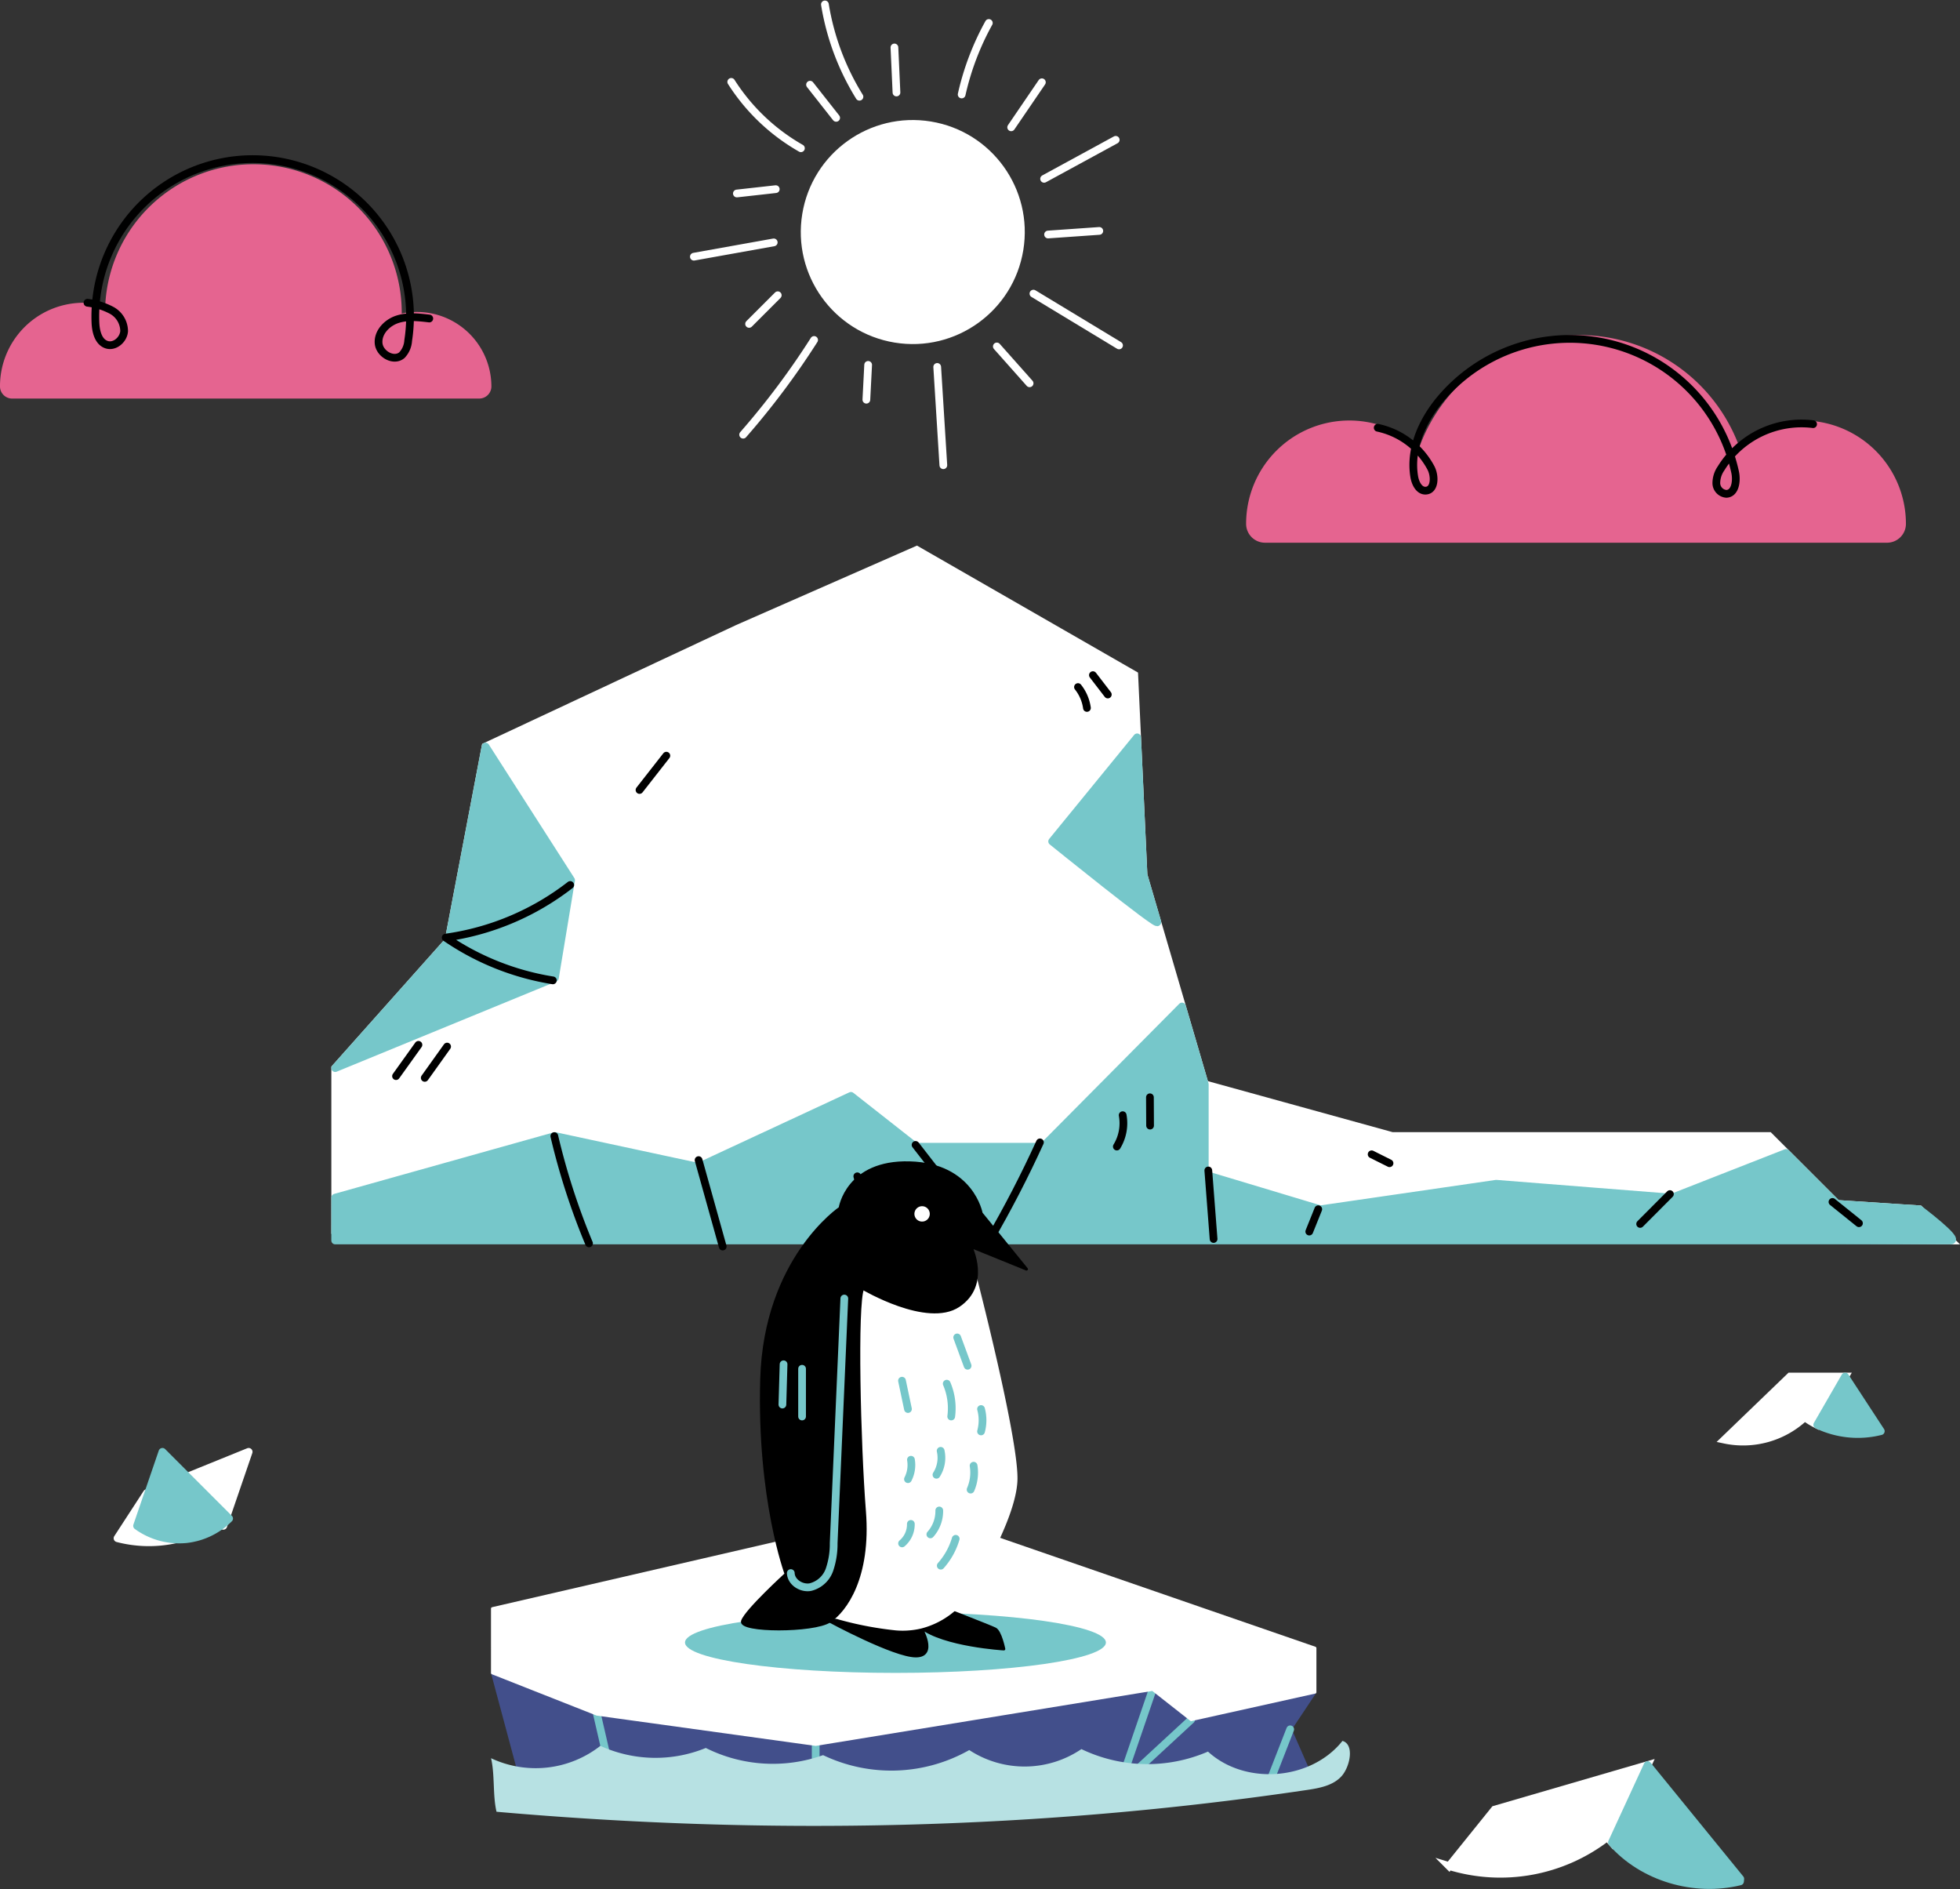 <svg xmlns="http://www.w3.org/2000/svg" width="507.001" height="488.556" viewBox="0 0 507.001 488.556"><rect x="0" y="0" width="507.001" height="488.556" fill="#333333" stroke="none"/><g transform="translate(-648.401 -57.316)"><g transform="translate(648.401 58.463)"><g transform="translate(86.709 141.074)"><path d="M753.142,404.768V362.891l29.314-32.9,9.572-50.253,65.209-30.511,46.332-20.351,56.268,32.316,2.393,51.748,15.854,54.141,48.458,13.378h97.514l17.554,17.554,21.332,1.4,8.063,8.063Z" transform="translate(-753.142 -228.873)" fill="#fff" stroke="#fff" stroke-miterlimit="10" stroke-width="2"/><g transform="translate(0 48.476)"><path d="M792.028,290.311l22.135,34.556-4.188,25.269-56.833,23.332,29.314-32.9Z" transform="translate(-753.142 -287.925)" fill="#76c7ca" stroke="#76c7ca" stroke-linecap="round" stroke-linejoin="round" stroke-width="2"/><path d="M999.149,287.429l-21.985,26.914s27.634,22.349,27.2,20.858l-3.568-12.183Z" transform="translate(-791.707 -287.429)" fill="#76c7ca" stroke="#76c7ca" stroke-linecap="round" stroke-linejoin="round" stroke-width="2"/><path d="M753.142,420.948l56.833-15.936,37.092,7.968,39.484-18.354L903.3,407.787h32.9l35.986-36.272,5.892,20.119v23.332l29.912,9,45.467-6.608,45.466,3.59,29.505-11.558,13.175,13.175,21.332,1.4s10.74,8.081,8.063,8.063-417.862,0-417.862,0Z" transform="translate(-753.142 -301.904)" fill="#76c7ca" stroke="#76c7ca" stroke-linecap="round" stroke-linejoin="round" stroke-width="2"/></g><g transform="translate(15.732 32.386)"><path d="M772.145,391.584l5.8-8.093" transform="translate(-772.145 -287.876)" fill="none" stroke="#000" stroke-linecap="round" stroke-linejoin="round" stroke-width="2"/><path d="M781.118,392.132l5.787-8.1" transform="translate(-773.69 -287.969)" fill="none" stroke="#000" stroke-linecap="round" stroke-linejoin="round" stroke-width="2"/><path d="M989.894,267.993l3.858,5.015" transform="translate(-809.631 -267.993)" fill="none" stroke="#000" stroke-linecap="round" stroke-linejoin="round" stroke-width="2"/><path d="M985.234,271.721a11.126,11.126,0,0,1,2.315,5.4" transform="translate(-808.828 -268.635)" fill="none" stroke="#000" stroke-linecap="round" stroke-linejoin="round" stroke-width="2"/><path d="M1007.713,399.875q.019,3.664.038,7.33" transform="translate(-812.698 -290.697)" fill="none" stroke="#000" stroke-linecap="round" stroke-linejoin="round" stroke-width="2"/><path d="M998.883,405.471a11.572,11.572,0,0,1-1.508,8.112" transform="translate(-810.918 -291.66)" fill="none" stroke="#000" stroke-linecap="round" stroke-linejoin="round" stroke-width="2"/><path d="M916.281,424.57a14.522,14.522,0,0,0,4.6,7.355" transform="translate(-796.958 -294.948)" fill="none" stroke="#000" stroke-linecap="round" stroke-linejoin="round" stroke-width="2"/><path d="M923.79,426.886a8.456,8.456,0,0,0,4.9,5.551" transform="translate(-798.251 -295.347)" fill="none" stroke="#000" stroke-linecap="round" stroke-linejoin="round" stroke-width="2"/><path d="M848.225,302.031l6.944-8.874" transform="translate(-785.242 -272.325)" fill="none" stroke="#000" stroke-linecap="round" stroke-linejoin="round" stroke-width="2"/><path d="M866.685,419.5q3.121,11.178,6.24,22.357" transform="translate(-788.42 -294.075)" fill="none" stroke="#000" stroke-linecap="round" stroke-linejoin="round" stroke-width="2"/><path d="M934.481,414.616l19.11,24.612q7.148-12.3,13.063-25.269" transform="translate(-800.091 -293.121)" fill="none" stroke="#000" stroke-linecap="round" stroke-linejoin="round" stroke-width="2"/><path d="M821.607,412.005a177.3,177.3,0,0,0,8.976,27.742" transform="translate(-780.66 -292.785)" fill="none" stroke="#000" stroke-linecap="round" stroke-linejoin="round" stroke-width="2"/><path d="M815.384,358.223a68.013,68.013,0,0,1-27.725-11.065,67.776,67.776,0,0,0,32.212-13.6" transform="translate(-774.816 -279.28)" fill="none" stroke="#000" stroke-linecap="round" stroke-linejoin="round" stroke-width="2"/><path d="M1025.954,422.733l1.366,17.73" transform="translate(-815.838 -294.632)" fill="none" stroke="#000" stroke-linecap="round" stroke-linejoin="round" stroke-width="2"/><path d="M1059.827,434.846l-2.327,5.783" transform="translate(-821.269 -296.717)" fill="none" stroke="#000" stroke-linecap="round" stroke-linejoin="round" stroke-width="2"/><path d="M1076.989,417.687l4.629,2.314" transform="translate(-824.624 -293.763)" fill="none" stroke="#000" stroke-linecap="round" stroke-linejoin="round" stroke-width="2"/><path d="M1168.59,430.116l-7.7,7.726" transform="translate(-839.067 -295.903)" fill="none" stroke="#000" stroke-linecap="round" stroke-linejoin="round" stroke-width="2"/><path d="M1220.981,432.57l6.856,5.511" transform="translate(-849.412 -296.325)" fill="none" stroke="#000" stroke-linecap="round" stroke-linejoin="round" stroke-width="2"/></g></g><g transform="translate(179.489)"><circle cx="28.969" cy="28.969" r="28.969" transform="translate(23.346 82.762) rotate(-80.68)" fill="#fff"/><path d="M928.407,83.554q-.264-5.826-.527-11.652" transform="translate(-876.003 -60.777)" fill="none" stroke="#fff" stroke-linecap="round" stroke-linejoin="round" stroke-width="2"/><path d="M948.889,82.746a69.494,69.494,0,0,1,7.025-18.491" transform="translate(-879.62 -59.46)" fill="none" stroke="#fff" stroke-linecap="round" stroke-linejoin="round" stroke-width="2"/><path d="M964.357,94.429,972.3,82.778" transform="translate(-882.282 -62.649)" fill="none" stroke="#fff" stroke-linecap="round" stroke-linejoin="round" stroke-width="2"/><path d="M974.648,110.85l18.523-10.088" transform="translate(-884.054 -65.745)" fill="none" stroke="#fff" stroke-linecap="round" stroke-linejoin="round" stroke-width="2"/><path d="M975.888,130.147l13.25-.928" transform="translate(-884.268 -70.644)" fill="none" stroke="#fff" stroke-linecap="round" stroke-linejoin="round" stroke-width="2"/><path d="M971.313,148.806l22.148,13.4" transform="translate(-883.48 -74.016)" fill="none" stroke="#fff" stroke-linecap="round" stroke-linejoin="round" stroke-width="2"/><path d="M959.878,165.307l8.475,9.533" transform="translate(-881.511 -76.856)" fill="none" stroke="#fff" stroke-linecap="round" stroke-linejoin="round" stroke-width="2"/><path d="M941.247,171.709q.792,12.711,1.584,25.422" transform="translate(-878.304 -77.958)" fill="none" stroke="#fff" stroke-linecap="round" stroke-linejoin="round" stroke-width="2"/><path d="M919.571,171.069q-.231,4.5-.461,9.007" transform="translate(-874.493 -77.848)" fill="none" stroke="#fff" stroke-linecap="round" stroke-linejoin="round" stroke-width="2"/><path d="M898.964,163.286a201.983,201.983,0,0,1-18.352,24.493" transform="translate(-867.866 -76.508)" fill="none" stroke="#fff" stroke-linecap="round" stroke-linejoin="round" stroke-width="2"/><path d="M889.882,149.313l-7.415,7.414" transform="translate(-868.185 -74.103)" fill="none" stroke="#fff" stroke-linecap="round" stroke-linejoin="round" stroke-width="2"/><path d="M885.871,132.8,865.215,136.5" transform="translate(-865.215 -71.26)" fill="none" stroke="#fff" stroke-linecap="round" stroke-linejoin="round" stroke-width="2"/><path d="M888.707,116.169l-10.056,1.121" transform="translate(-867.528 -68.397)" fill="none" stroke="#fff" stroke-linecap="round" stroke-linejoin="round" stroke-width="2"/><path d="M894.911,99.822a51.665,51.665,0,0,1-18.021-17.158" transform="translate(-867.225 -62.629)" fill="none" stroke="#fff" stroke-linecap="round" stroke-linejoin="round" stroke-width="2"/><path d="M908.266,92.112l-6.756-8.577" transform="translate(-871.463 -62.779)" fill="none" stroke="#fff" stroke-linecap="round" stroke-linejoin="round" stroke-width="2"/><path d="M915.091,82.333a65.108,65.108,0,0,1-8.932-23.87" transform="translate(-872.264 -58.463)" fill="none" stroke="#fff" stroke-linecap="round" stroke-linejoin="round" stroke-width="2"/></g><g transform="translate(322.337 85.517)"><path d="M1203.525,215.46a4.888,4.888,0,0,0,4.919-4.819v-.05A26.718,26.718,0,0,0,1165,189.74a44.063,44.063,0,0,0-82.475,1.146,26.7,26.7,0,0,0-44.757,19.705v.05a4.888,4.888,0,0,0,4.919,4.819Z" transform="translate(-1037.768 -161.763)" fill="#e56490"/><path d="M1078.889,185.949a20.392,20.392,0,0,1,13.774,10.406c1.114,2.141,1.018,5.795-1.394,5.863-1.692.047-2.649-1.928-2.928-3.6-1.24-7.411,2.276-14.915,7.2-20.588a43.764,43.764,0,0,1,75.792,19.363c.5,2.272.07,5.561-2.253,5.649a2.813,2.813,0,0,1-2.6-2.682,6.683,6.683,0,0,1,1.2-3.873,24.49,24.49,0,0,1,23.831-11.467" transform="translate(-1044.847 -161.984)" fill="none" stroke="#000" stroke-linecap="round" stroke-linejoin="round" stroke-width="2"/></g><g transform="translate(0 40.14)"><path d="M772.344,168.98a3.141,3.141,0,0,0,3.166-3.087v-.036a19.283,19.283,0,0,0-23.2-18.871c0-.079.012-.156.012-.235a38.371,38.371,0,0,0-76.7-1.79,21.576,21.576,0,0,0-27.222,20.9v.031a3.142,3.142,0,0,0,3.165,3.092Z" transform="translate(-648.401 -107.192)" fill="#e56490"/><path d="M675.738,143.962a18.22,18.22,0,0,1,6.251,1.961,6.186,6.186,0,0,1,3.229,5.371c-.142,2.192-2.42,4.186-4.512,3.515-2.184-.7-2.825-3.453-2.914-5.744a40.705,40.705,0,1,1,80.9,4.689,5.958,5.958,0,0,1-1.624,3.761c-2.129,1.812-5.828-.327-6.031-3.116s2.147-5.248,4.8-6.131,5.537-.559,8.313-.225" transform="translate(-653.107 -106.95)" fill="none" stroke="#000" stroke-linecap="round" stroke-linejoin="round" stroke-width="2"/></g></g><g transform="translate(678.803 358.037)"><g transform="translate(96.617 0)"><path d="M802.272,579.707l7.827,29.175h204.938l-6.4-14.588,6.4-9.606Z" transform="translate(-801.909 -447.77)" fill="#424f8b" stroke="#424f8b" stroke-linecap="round" stroke-linejoin="round" stroke-width="0.75"/><g transform="translate(27.404 136.207)"><line x2="4.27" y2="18.501" transform="translate(0 6.404)" fill="none" stroke="#76c7ca" stroke-linecap="round" stroke-linejoin="round" stroke-width="2"/><line y2="10.674" transform="translate(56.575 14.232)" fill="none" stroke="#76c7ca" stroke-linecap="round" stroke-linejoin="round" stroke-width="2"/><path d="M1006.791,584.864l-8.539,24.906,18.5-17.078" transform="translate(-863.05 -584.864)" fill="none" stroke="#76c7ca" stroke-linecap="round" stroke-linejoin="round" stroke-width="2"/><line x1="5.693" y2="14.588" transform="translate(173.628 10.318)" fill="none" stroke="#76c7ca" stroke-linecap="round" stroke-linejoin="round" stroke-width="2"/></g><path d="M912.026,528.993l103.011,35.579v11.385l-32.022,7.116-9.962-7.827-87.166,14.232-56.575-7.828-27.04-10.674V554.343Z" transform="translate(-801.909 -439.039)" fill="#fff" stroke="#fff" stroke-linecap="round" stroke-linejoin="round" stroke-width="0.75"/><ellipse cx="54.437" cy="7.862" rx="54.437" ry="7.862" transform="translate(50.175 116.212)" fill="#76c7ca"/><g transform="translate(65.019)"><path d="M935.12,558.623s13.971,5.408,15.324,6.084,2.253,5.183,2.253,5.183-15.54-.922-21.516-5.644c0,0,4.39,7.447-1.243,7.447s-22.308-9.013-22.308-9.013Z" transform="translate(-885.065 -444.14)" stroke="#000" stroke-linecap="round" stroke-linejoin="round" stroke-width="0.75"/><path d="M944.707,455.224S955.1,495.339,955.1,506.606c0,8.313-7.606,22.026-11.594,28.643a21.123,21.123,0,0,1-13.076,9.879,20.454,20.454,0,0,1-6.427.461,88.482,88.482,0,0,1-20.73-4.732l4.507-93.289Z" transform="translate(-884.316 -425.022)" fill="#fff" stroke="#fff" stroke-linecap="round" stroke-linejoin="round" stroke-width="0.75"/><path d="M953.864,447.837l-11.717-14.421s-2.253-12.619-18.478-13.07-18.027,11.718-18.027,11.718-19.379,13.069-20.28,44.166,6.309,50.475,6.309,50.475-10.365,9.464-11.267,12.169,18.478,2.7,22.534,0,10.366-11.267,9.014-28.393-2.253-53.63-.451-57.686c0,0,16.674,9.915,24.787,4.507s3.155-15.323,3.155-15.323Z" transform="translate(-880.373 -420.333)" stroke="#000" stroke-linecap="round" stroke-linejoin="round" stroke-width="0.75"/><g transform="translate(41.286 11.613)"><path d="M937.8,435.972a1.611,1.611,0,1,1-1.611-1.611A1.611,1.611,0,0,1,937.8,435.972Z" transform="translate(-930.99 -434.361)" fill="#fff" stroke="#fff" stroke-linecap="round" stroke-linejoin="round" stroke-width="0.75"/><g transform="translate(0 33.564)"><path d="M930.244,488.419q.771,3.666,1.543,7.331" transform="translate(-930.244 -477.231)" fill="none" stroke="#76c7ca" stroke-linecap="round" stroke-linejoin="round" stroke-width="2"/><path d="M944.224,489.351a16.225,16.225,0,0,1,1.158,8.488" transform="translate(-932.651 -477.392)" fill="none" stroke="#76c7ca" stroke-linecap="round" stroke-linejoin="round" stroke-width="2"/><path d="M954.943,497.274a11.083,11.083,0,0,1,0,5.787" transform="translate(-934.496 -478.756)" fill="none" stroke="#76c7ca" stroke-linecap="round" stroke-linejoin="round" stroke-width="2"/><path d="M942.094,510.332a8.127,8.127,0,0,1-1.084,6.19" transform="translate(-932.097 -481.004)" fill="none" stroke="#76c7ca" stroke-linecap="round" stroke-linejoin="round" stroke-width="2"/><path d="M932.88,513.118a8.021,8.021,0,0,1-.772,5.015" transform="translate(-930.565 -481.483)" fill="none" stroke="#76c7ca" stroke-linecap="round" stroke-linejoin="round" stroke-width="2"/><path d="M952.453,514.982a11.007,11.007,0,0,1-.771,6.173" transform="translate(-933.934 -481.804)" fill="none" stroke="#76c7ca" stroke-linecap="round" stroke-linejoin="round" stroke-width="2"/><path d="M941.41,528.963a9.02,9.02,0,0,1-2.3,6.183" transform="translate(-931.771 -484.211)" fill="none" stroke="#76c7ca" stroke-linecap="round" stroke-linejoin="round" stroke-width="2"/><path d="M932.537,533.158a6.449,6.449,0,0,1-2.267,5.04" transform="translate(-930.248 -484.933)" fill="none" stroke="#76c7ca" stroke-linecap="round" stroke-linejoin="round" stroke-width="2"/><path d="M946.219,537.817a18.126,18.126,0,0,1-3.859,6.945" transform="translate(-932.33 -485.735)" fill="none" stroke="#76c7ca" stroke-linecap="round" stroke-linejoin="round" stroke-width="2"/><path d="M947.487,474.9q1.35,3.664,2.7,7.33" transform="translate(-933.212 -474.905)" fill="none" stroke="#76c7ca" stroke-linecap="round" stroke-linejoin="round" stroke-width="2"/></g></g><path d="M895.495,533.751c.07,2.339,2.7,4.027,5.011,3.646a7,7,0,0,0,4.99-4.491,20.675,20.675,0,0,0,1.092-6.9l1.12-25.739q.817-18.758,1.633-37.516" transform="translate(-882.976 -427.636)" fill="none" stroke="#76c7ca" stroke-linecap="round" stroke-linejoin="round" stroke-width="2"/><path d="M893.175,483.288q-.151,5.209-.3,10.418" transform="translate(-882.525 -431.171)" fill="none" stroke="#76c7ca" stroke-linecap="round" stroke-linejoin="round" stroke-width="2"/><path d="M899.021,484.691v12.346" transform="translate(-883.583 -431.412)" fill="none" stroke="#76c7ca" stroke-linecap="round" stroke-linejoin="round" stroke-width="2"/></g><path d="M1022.076,600.95c-8.108,10.227-25.168,11.582-34.789,2.764a39.508,39.508,0,0,1-32.74-.645,26.192,26.192,0,0,1-29.01.249,40.917,40.917,0,0,1-37.813,1.311,38.716,38.716,0,0,1-30.337-1.853,34.375,34.375,0,0,1-27.275-.544,27.136,27.136,0,0,1-28.279,3.193c1.006,4.249.411,9.6,1.417,13.848,70.168,6.165,139.9,4.7,209.582-5.624,3.252-.482,6.769-1.118,8.984-3.549S1025.238,601.85,1022.076,600.95Z" transform="translate(-801.833 -451.427)" fill="#b7e1e3"/></g><g transform="translate(0 55.292)"><g transform="translate(344.458 100.484)"><path d="M1142.16,627.109c.371.482.762.945,1.161,1.4l9.227-20.007-39.571,11.522-11.764,14.6A45.15,45.15,0,0,0,1142.16,627.109Z" transform="translate(-1101.213 -608.502)" fill="#fff" stroke="#fff" stroke-miterlimit="10" stroke-width="2"/><path d="M1185.209,638.584l.067-.654L1161.3,608.5l-9.227,20.007C1160.072,637.632,1173.483,641.479,1185.209,638.584Z" transform="translate(-1109.969 -608.502)" fill="#76c7ca" stroke="#76c7ca" stroke-linecap="round" stroke-linejoin="round" stroke-width="2"/></g><g transform="translate(0 19.472)"><path d="M647.994,524.635a17.531,17.531,0,0,0,1.416,1.142l6.56-19.133-26.329,10.674-7.588,11.673A32.12,32.12,0,0,0,647.994,524.635Z" transform="translate(-622.053 -506.644)" fill="#fff" stroke="#fff" stroke-linecap="round" stroke-linejoin="round" stroke-width="2"/><path d="M667.824,529.223a18.585,18.585,0,0,0,11.085-5.329l-17.25-17.25-6.56,19.133A18.588,18.588,0,0,0,667.824,529.223Z" transform="translate(-650.045 -506.644)" fill="#76c7ca" stroke="#76c7ca" stroke-linecap="round" stroke-linejoin="round" stroke-width="2"/></g><g transform="translate(415.695)"><path d="M1207.992,497.619a21.037,21.037,0,0,0,3.253,1.984l7.2-12.48h-14.232l-16.949,16.322A23.207,23.207,0,0,0,1207.992,497.619Z" transform="translate(-1187.263 -487.123)" fill="#fff" stroke="#fff" stroke-miterlimit="10" stroke-width="2"/><path d="M1232.664,501.244l-9.233-14.121-7.2,12.48A24.241,24.241,0,0,0,1232.664,501.244Z" transform="translate(-1192.25 -487.123)" fill="#76c7ca" stroke="#76c7ca" stroke-linecap="round" stroke-linejoin="round" stroke-width="2"/></g></g></g></g></svg>